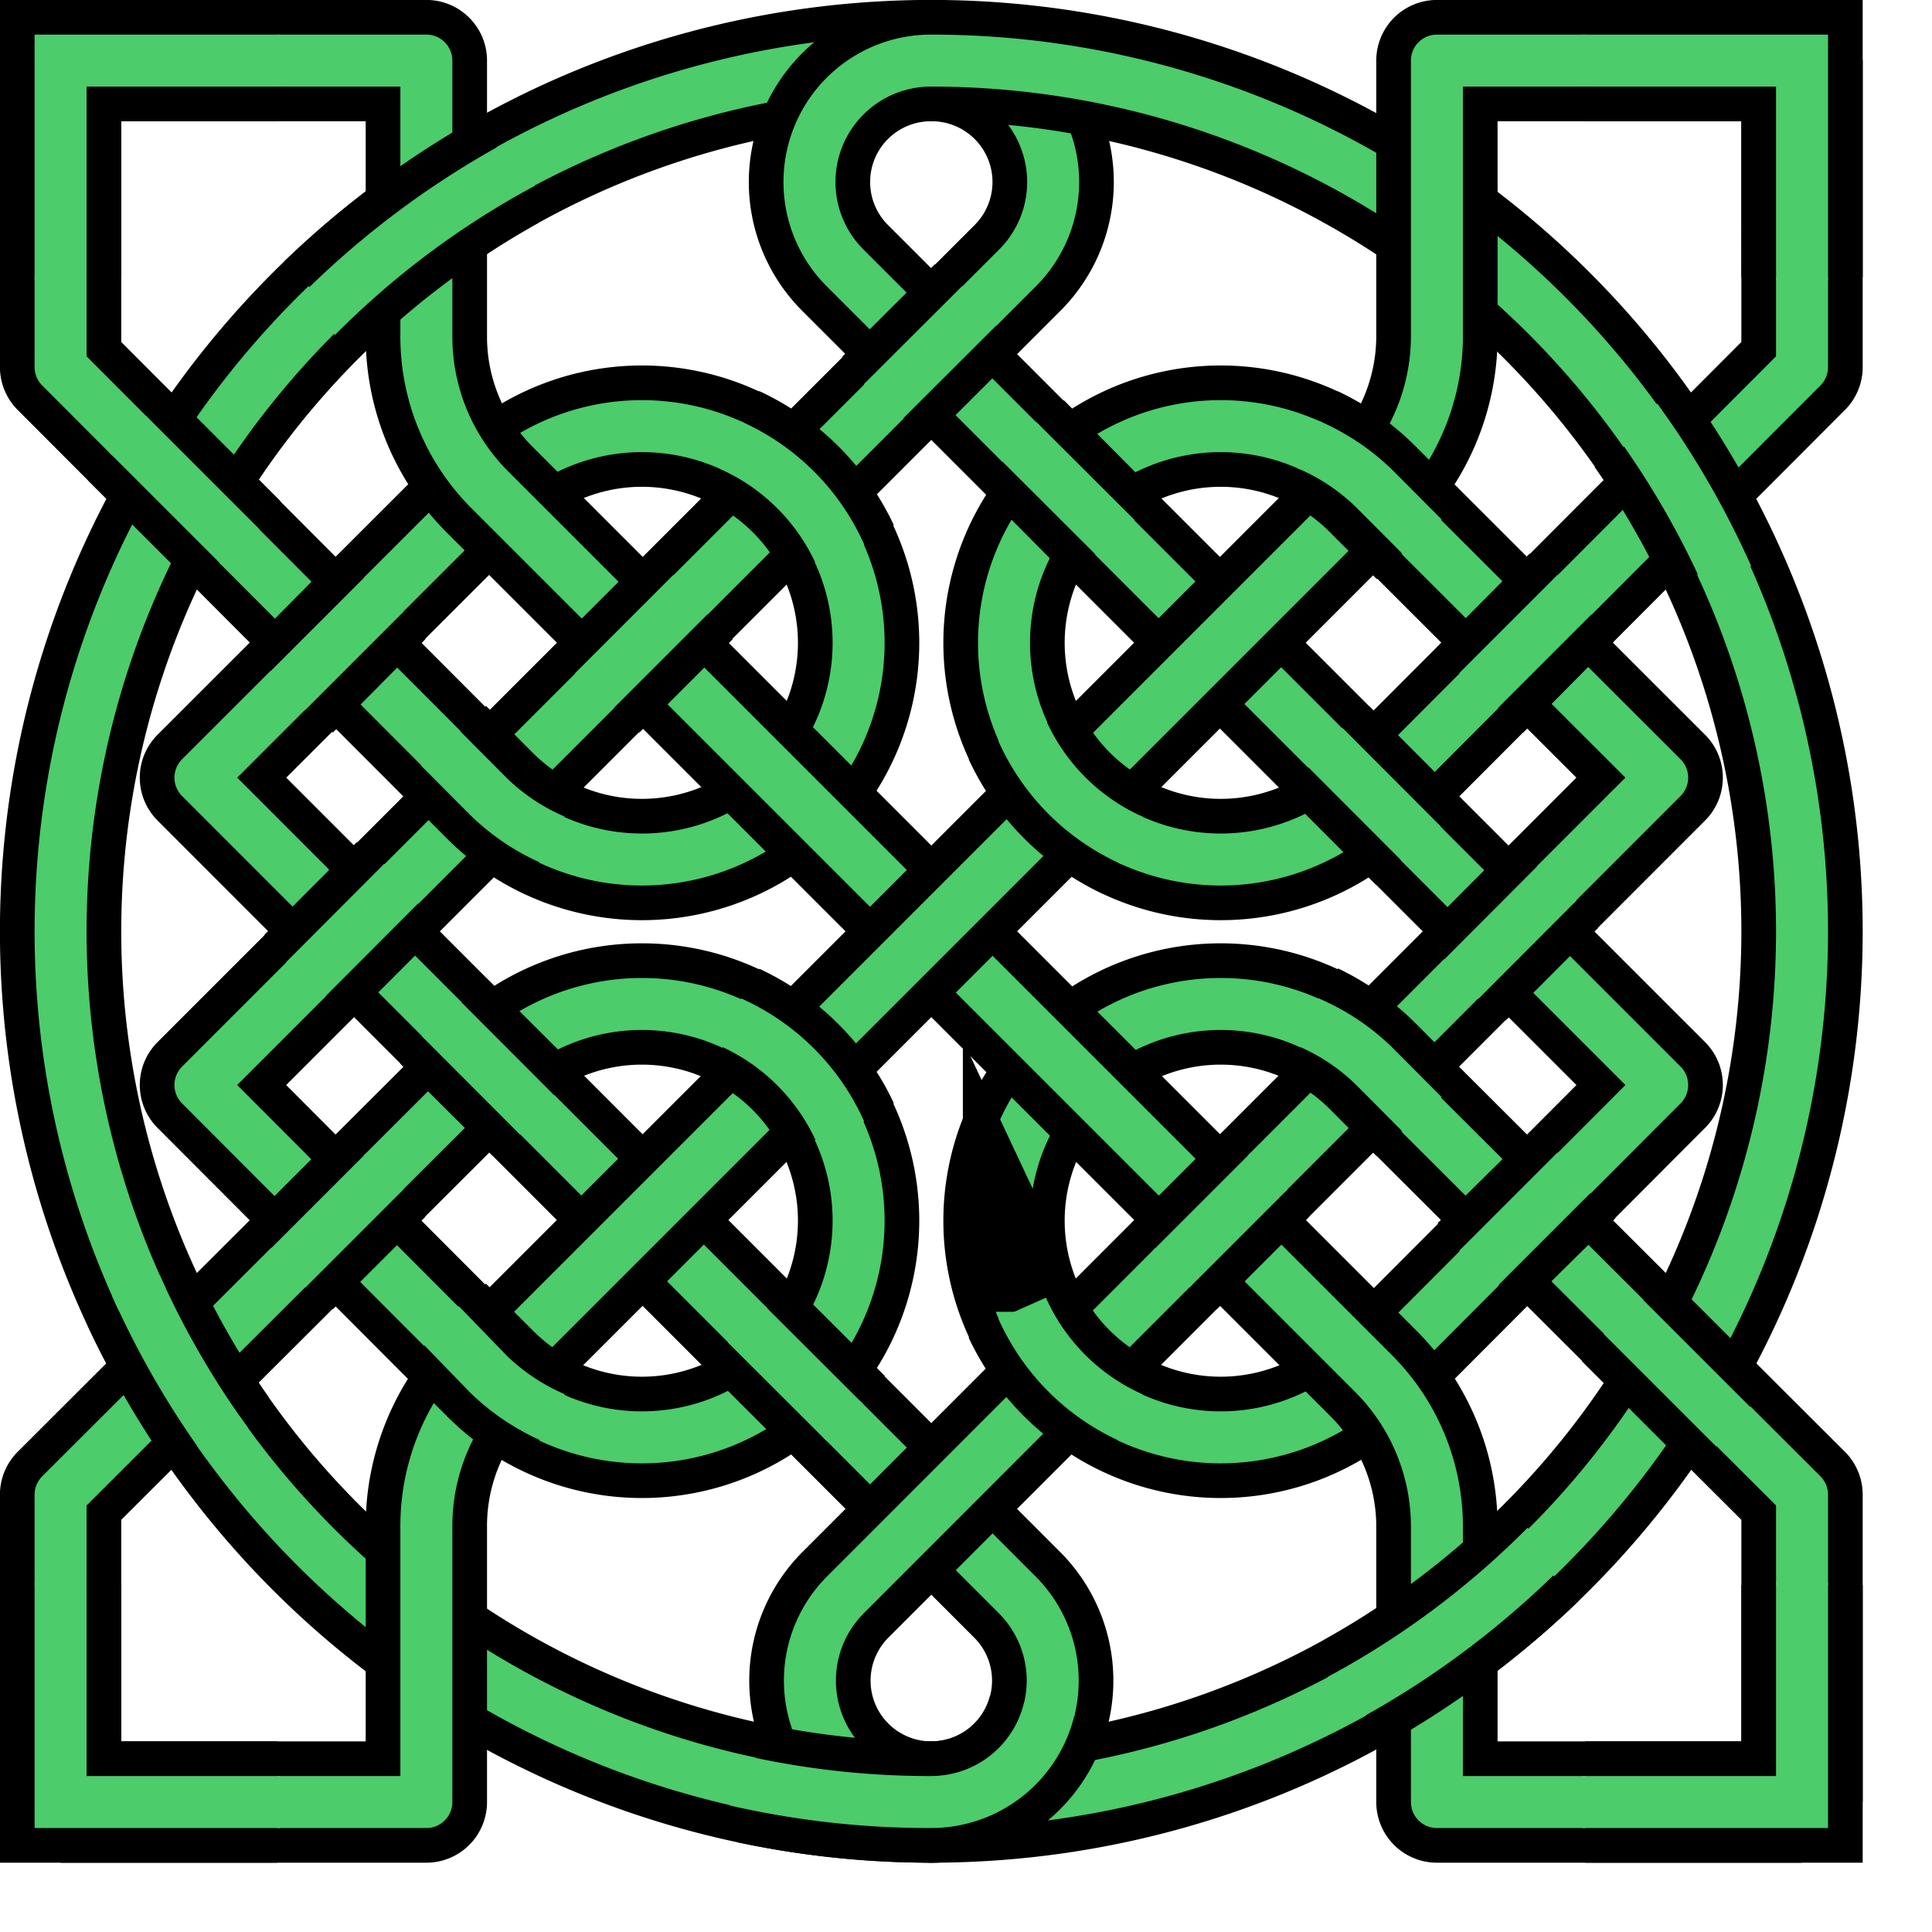 <svg xmlns="http://www.w3.org/2000/svg" viewBox="0 0 88 88"><path d="M4.34,83.66v-14L23.86,50.18a9.87,9.87,0,1,1,0,14L10.71,51l37.2-37.2A5.53,5.53,0,0,0,44,4.34a39.66,39.66,0,0,0,0,79.32,5.53,5.53,0,0,0,3.91-9.44L10.71,37,23.86,23.86a9.87,9.87,0,1,1,0,14L4.34,18.3v-14" transform="translate(-1.58 -1.58)" style="fill:none;stroke:#000;stroke-linejoin:round;stroke-width:5.526px"/><path d="M4.34,83.66v-14L23.86,50.18a9.87,9.87,0,1,1,0,14L10.71,51l37.2-37.2A5.53,5.53,0,0,0,44,4.34a39.66,39.66,0,0,0,0,79.32,5.53,5.53,0,0,0,3.91-9.44L10.71,37,23.86,23.86a9.87,9.87,0,1,1,0,14L4.34,18.3v-14" transform="translate(-1.58 -1.58)" style="fill:none;stroke:#4ccc6b;stroke-linejoin:round;stroke-width:2.368px"/><path d="M83.66,83.66v-14L64.14,50.18a9.87,9.87,0,1,0,0,14L77.29,51l-37.2-37.2A5.53,5.53,0,0,1,44,4.34a39.66,39.66,0,0,1,0,79.32,5.53,5.53,0,0,1-3.91-9.44L77.29,37,64.14,23.86a9.87,9.87,0,1,0,0,14L83.66,18.3v-14" transform="translate(-1.58 -1.58)" style="fill:none;stroke:#000;stroke-linejoin:round;stroke-width:5.526px"/><path d="M83.66,83.66v-14L64.14,50.18a9.87,9.87,0,1,0,0,14L77.29,51l-37.2-37.2A5.53,5.53,0,0,1,44,4.34a39.66,39.66,0,0,1,0,79.32,5.53,5.53,0,0,1-3.91-9.44L77.29,37,64.14,23.86a9.87,9.87,0,1,0,0,14L83.66,18.3v-14" transform="translate(-1.58 -1.58)" style="fill:none;stroke:#4ccc6b;stroke-linejoin:round;stroke-width:2.368px"/><path d="M4.34,4.34H21V16.89a9.86,9.86,0,0,0,2.89,7L64.14,64.14a9.86,9.86,0,0,1,2.89,7V83.66H83.66" transform="translate(-1.58 -1.58)" style="fill:none;stroke:#000;stroke-linejoin:round;stroke-width:5.526px"/><path d="M4.34,4.34H21V16.89a9.86,9.86,0,0,0,2.89,7L64.14,64.14a9.86,9.86,0,0,1,2.89,7V83.66H83.66" transform="translate(-1.58 -1.58)" style="fill:none;stroke:#4ccc6b;stroke-linejoin:round;stroke-width:2.368px"/><path d="M4.34,83.66H21V71.11a9.86,9.86,0,0,1,2.89-7L64.14,23.86a9.86,9.86,0,0,0,2.89-7V4.34H83.66" transform="translate(-1.58 -1.58)" style="fill:none;stroke:#000;stroke-linejoin:round;stroke-width:5.526px"/><path d="M4.34,83.66H21V71.11a9.86,9.86,0,0,1,2.89-7L64.14,23.86a9.86,9.86,0,0,0,2.89-7V4.34H83.66" transform="translate(-1.58 -1.58)" style="fill:none;stroke:#4ccc6b;stroke-linejoin:round;stroke-width:2.368px"/><path d="M39.79,53A9.91,9.91,0,0,0,35,48.21M48.21,35A9.91,9.91,0,0,0,53,39.79M39.79,26.67A9.89,9.89,0,0,0,35,21.9m13.2,39.43A9.89,9.89,0,0,0,53,66.1M26.67,39.79a10.18,10.18,0,0,1-2.81-2l-2.1-2.11m39.57,12.5a10.18,10.18,0,0,1,2.81,2l2.1,2.11M26.67,66.1a9.94,9.94,0,0,1-2.81-2L21.76,62M61.33,21.9a9.94,9.94,0,0,1,2.81,2L66.24,26m13.7,1.27a39.64,39.64,0,0,0-3.46-6M8.06,60.76a39.64,39.64,0,0,0,3.46,6M24.77,9.31a40.49,40.49,0,0,0-8.32,6.16M63.23,78.69a40.49,40.49,0,0,0,8.32-6.16M49.36,79.47A5.52,5.52,0,0,1,44,83.66a39.45,39.45,0,0,1-8.25-.87M28.74,33,33,28.74M59.26,55.05l-4.21,4.21M46.11,15.58l-4.22,4.21m30.53,22.1-4.21,4.22M19.79,41.89l-4.21,4.22M73.22,28.74,69,33M19,28.74,14.78,33m58.44,22.1L69,59.26M19,55.05l-4.21,4.21m33.29-37.5L52.29,26M62,35.71l4.21,4.22M21.76,48.07,26,52.29M35.71,62l4.22,4.21M12.41,26.37,7.54,21.5M75.59,61.63l4.87,4.87m3.2-52.29V4.34H73.79M4.34,73.79v9.87h9.87m69.45-9.87v9.87H73.79M4.34,14.21V4.34h9.87" transform="translate(-1.58 -1.58)" style="fill:none;stroke:#000;stroke-miterlimit:10;stroke-width:5.526px"/><path d="M39.86,53.14a9.91,9.91,0,0,0-5-5M48.14,34.86a9.91,9.91,0,0,0,5,5m-13.28-13a9.87,9.87,0,0,0-5-5M48.14,61.17a9.87,9.87,0,0,0,5,5M26.83,39.86a9.78,9.78,0,0,1-3-2l-2.23-2.24M61.17,48.14a9.78,9.78,0,0,1,3,2l2.23,2.24M26.83,66.17a9.93,9.93,0,0,1-3-2L21.63,61.9M61.17,21.83a9.93,9.93,0,0,1,3,2l2.23,2.24m13.86,1.77a39.77,39.77,0,0,0-4.15-7.18M7.77,60.13a39.77,39.77,0,0,0,4.15,7.18M25.38,9A39.58,39.58,0,0,0,16,16M62.62,79A39.58,39.58,0,0,0,72,72M49.38,79.38A5.53,5.53,0,0,1,44,83.66a39.37,39.37,0,0,1-8.92-1M28.61,33.08l4.47-4.47M59.39,54.92l-4.47,4.47M46.24,15.45l-4.48,4.47M72.55,41.76l-4.47,4.48M19.92,41.76l-4.47,4.48m57.9-17.63-4.47,4.47M19.12,28.61l-4.47,4.47m58.7,21.84-4.47,4.47M19.12,54.92l-4.47,4.47M47.94,21.63l4.48,4.47m9.48,9.48,4.47,4.48M21.63,47.94l4.47,4.48m9.48,9.48,4.48,4.47M12.54,26.5,7.41,21.37M75.46,61.5l5.13,5.13m3.07-52.29v-10h-10M4.34,73.66v10h10m69.32-10v10h-10M4.34,14.34v-10h10" transform="translate(-1.58 -1.58)" style="fill:none;stroke:#4ccc6b;stroke-miterlimit:10;stroke-width:2.368px"/></svg>
